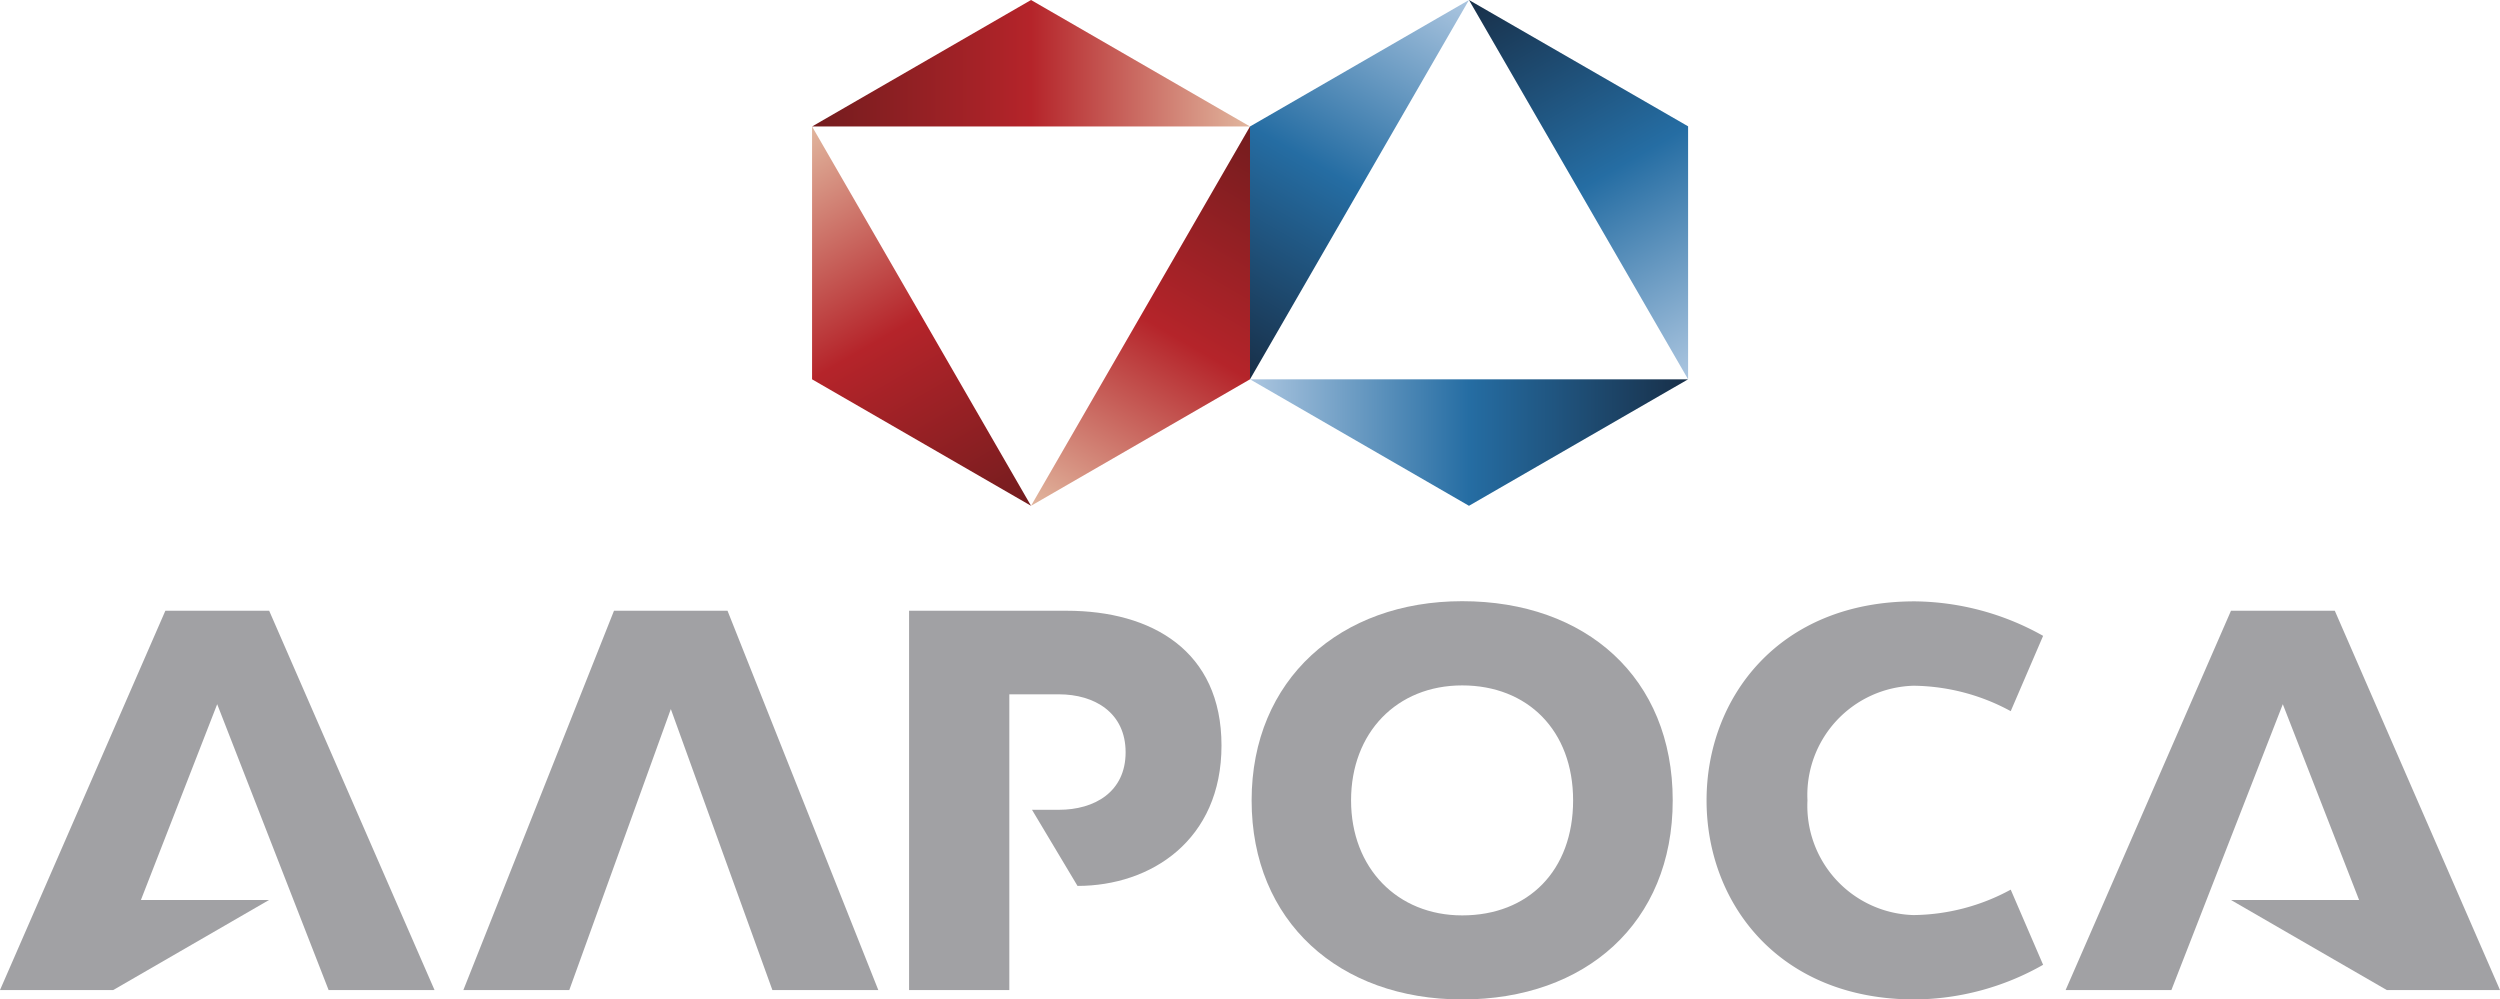<svg xmlns="http://www.w3.org/2000/svg" xmlns:xlink="http://www.w3.org/1999/xlink" viewBox="0 0 154.36 61.71"><defs><style>.be20a4f5-6b34-4c99-8c1b-132fb4dcafd9{fill:url(#ec54925a-fd6a-42a6-8a5c-ec3eb05d715c);}.ecd93b42-47c3-4ee9-b36b-f2927cadc0f8{fill:url(#abae1a86-db35-48c6-9143-437620659178);}.b5d8ed5a-c6f1-4ea8-af4e-0ad966550855{fill:url(#f4ef4cd7-cc16-462b-af80-a47171f5d3b0);}.a761b662-2de2-4b4c-ab73-7a04a8fd61f8{fill:url(#f954e3c6-12a2-466d-8fc8-502013b5c497);}.afce0c2b-1762-4696-8a91-334ce1b890b1{fill:url(#b032de45-d5d3-4b5f-bfdd-3892cf66998c);}.a2a8cf20-1b30-4d23-9988-c4e7231e3c49{fill:url(#e23317e2-6d0d-4e0a-bb7a-fbc980e8576e);}.eb41db9b-3aa0-4aef-a092-06d96b6a53d5{fill:#a1a1a4;}</style><linearGradient id="ec54925a-fd6a-42a6-8a5c-ec3eb05d715c" x1="50.14" y1="3.9" x2="77.18" y2="3.9" gradientUnits="userSpaceOnUse"><stop offset="0" stop-color="#731c1e"/><stop offset="0.5" stop-color="#b5242a"/><stop offset="1" stop-color="#e1b69e"/></linearGradient><linearGradient id="abae1a86-db35-48c6-9143-437620659178" x1="60.28" y1="33.18" x2="46.76" y2="9.76" xlink:href="#ec54925a-fd6a-42a6-8a5c-ec3eb05d715c"/><linearGradient id="f4ef4cd7-cc16-462b-af80-a47171f5d3b0" x1="80.56" y1="9.76" x2="67.04" y2="33.18" xlink:href="#ec54925a-fd6a-42a6-8a5c-ec3eb05d715c"/><linearGradient id="f954e3c6-12a2-466d-8fc8-502013b5c497" x1="104.23" y1="27.32" x2="77.18" y2="27.32" gradientUnits="userSpaceOnUse"><stop offset="0" stop-color="#182f48"/><stop offset="0.5" stop-color="#256da3"/><stop offset="1" stop-color="#acc6e0"/></linearGradient><linearGradient id="b032de45-d5d3-4b5f-bfdd-3892cf66998c" x1="73.8" y1="21.47" x2="87.32" y2="-1.95" xlink:href="#f954e3c6-12a2-466d-8fc8-502013b5c497"/><linearGradient id="e23317e2-6d0d-4e0a-bb7a-fbc980e8576e" x1="94.08" y1="-1.95" x2="107.61" y2="21.47" xlink:href="#f954e3c6-12a2-466d-8fc8-502013b5c497"/></defs><title>71</title><g id="a06275a9-47bb-4862-be98-2a7188a3d231" data-name="Слой 2"><g id="b2267729-f4a7-4638-9f5f-67f094ef2f26" data-name="Слой 1"><polygon class="be20a4f5-6b34-4c99-8c1b-132fb4dcafd9" points="63.66 0 50.14 7.81 77.18 7.81 63.66 0"/><polygon class="ecd93b42-47c3-4ee9-b36b-f2927cadc0f8" points="50.14 23.42 63.66 31.23 50.14 7.81 50.14 23.42"/><polygon class="b5d8ed5a-c6f1-4ea8-af4e-0ad966550855" points="77.18 23.42 77.18 7.81 63.66 31.23 77.18 23.42"/><polygon class="a761b662-2de2-4b4c-ab73-7a04a8fd61f8" points="90.7 31.23 77.18 23.42 104.23 23.42 90.7 31.23"/><polygon class="afce0c2b-1762-4696-8a91-334ce1b890b1" points="77.18 7.81 90.7 0 77.18 23.42 77.18 7.81"/><polygon class="a2a8cf20-1b30-4d23-9988-c4e7231e3c49" points="104.23 7.8 104.23 23.42 90.7 0 104.23 7.8"/><polygon class="eb41db9b-3aa0-4aef-a092-06d96b6a53d5" points="37.91 37.71 28.61 61.13 35.15 61.13 41.42 43.78 47.69 61.13 54.23 61.13 44.92 37.71 37.91 37.71"/><path class="eb41db9b-3aa0-4aef-a092-06d96b6a53d5" d="M90.28,37.12c-7.52,0-13,4.83-13,12.3s5.4,12.29,13,12.29,13-4.71,13-12.29S97.92,37.12,90.28,37.12Zm0,19.4c-4,0-6.86-2.92-6.86-7.1s2.82-7.1,6.86-7.1,6.85,2.78,6.85,7.1S94.38,56.52,90.28,56.52Z"/><polygon class="eb41db9b-3aa0-4aef-a092-06d96b6a53d5" points="10.21 37.71 0 61.13 6.99 61.13 16.61 55.57 8.7 55.57 13.41 43.48 20.29 61.13 26.83 61.13 16.62 37.71 10.21 37.71"/><path class="eb41db9b-3aa0-4aef-a092-06d96b6a53d5" d="M65.86,37.71H56.13V61.13h6.19V42.87h3.06c2.2,0,4.12,1.13,4.12,3.58S67.58,50,65.38,50H63.72l2.81,4.7c4.53,0,8.89-2.82,8.89-8.67S71.11,37.71,65.86,37.71Z"/><polygon class="eb41db9b-3aa0-4aef-a092-06d96b6a53d5" points="144.16 37.71 137.75 37.71 127.54 61.13 134.07 61.13 140.95 43.48 145.66 55.57 137.75 55.57 147.37 61.13 154.36 61.13 144.16 37.71"/><path class="eb41db9b-3aa0-4aef-a092-06d96b6a53d5" d="M118.15,42.34a12.81,12.81,0,0,1,6,1.57l2-4.65a16.47,16.47,0,0,0-7.93-2.13c-8.39,0-12.85,5.95-12.85,12.29s4.46,12.29,12.85,12.29a16.26,16.26,0,0,0,7.93-2.14l-2-4.64a12.81,12.81,0,0,1-6,1.57,6.75,6.75,0,0,1-6.55-7.08A6.75,6.75,0,0,1,118.15,42.34Z"/></g></g></svg>